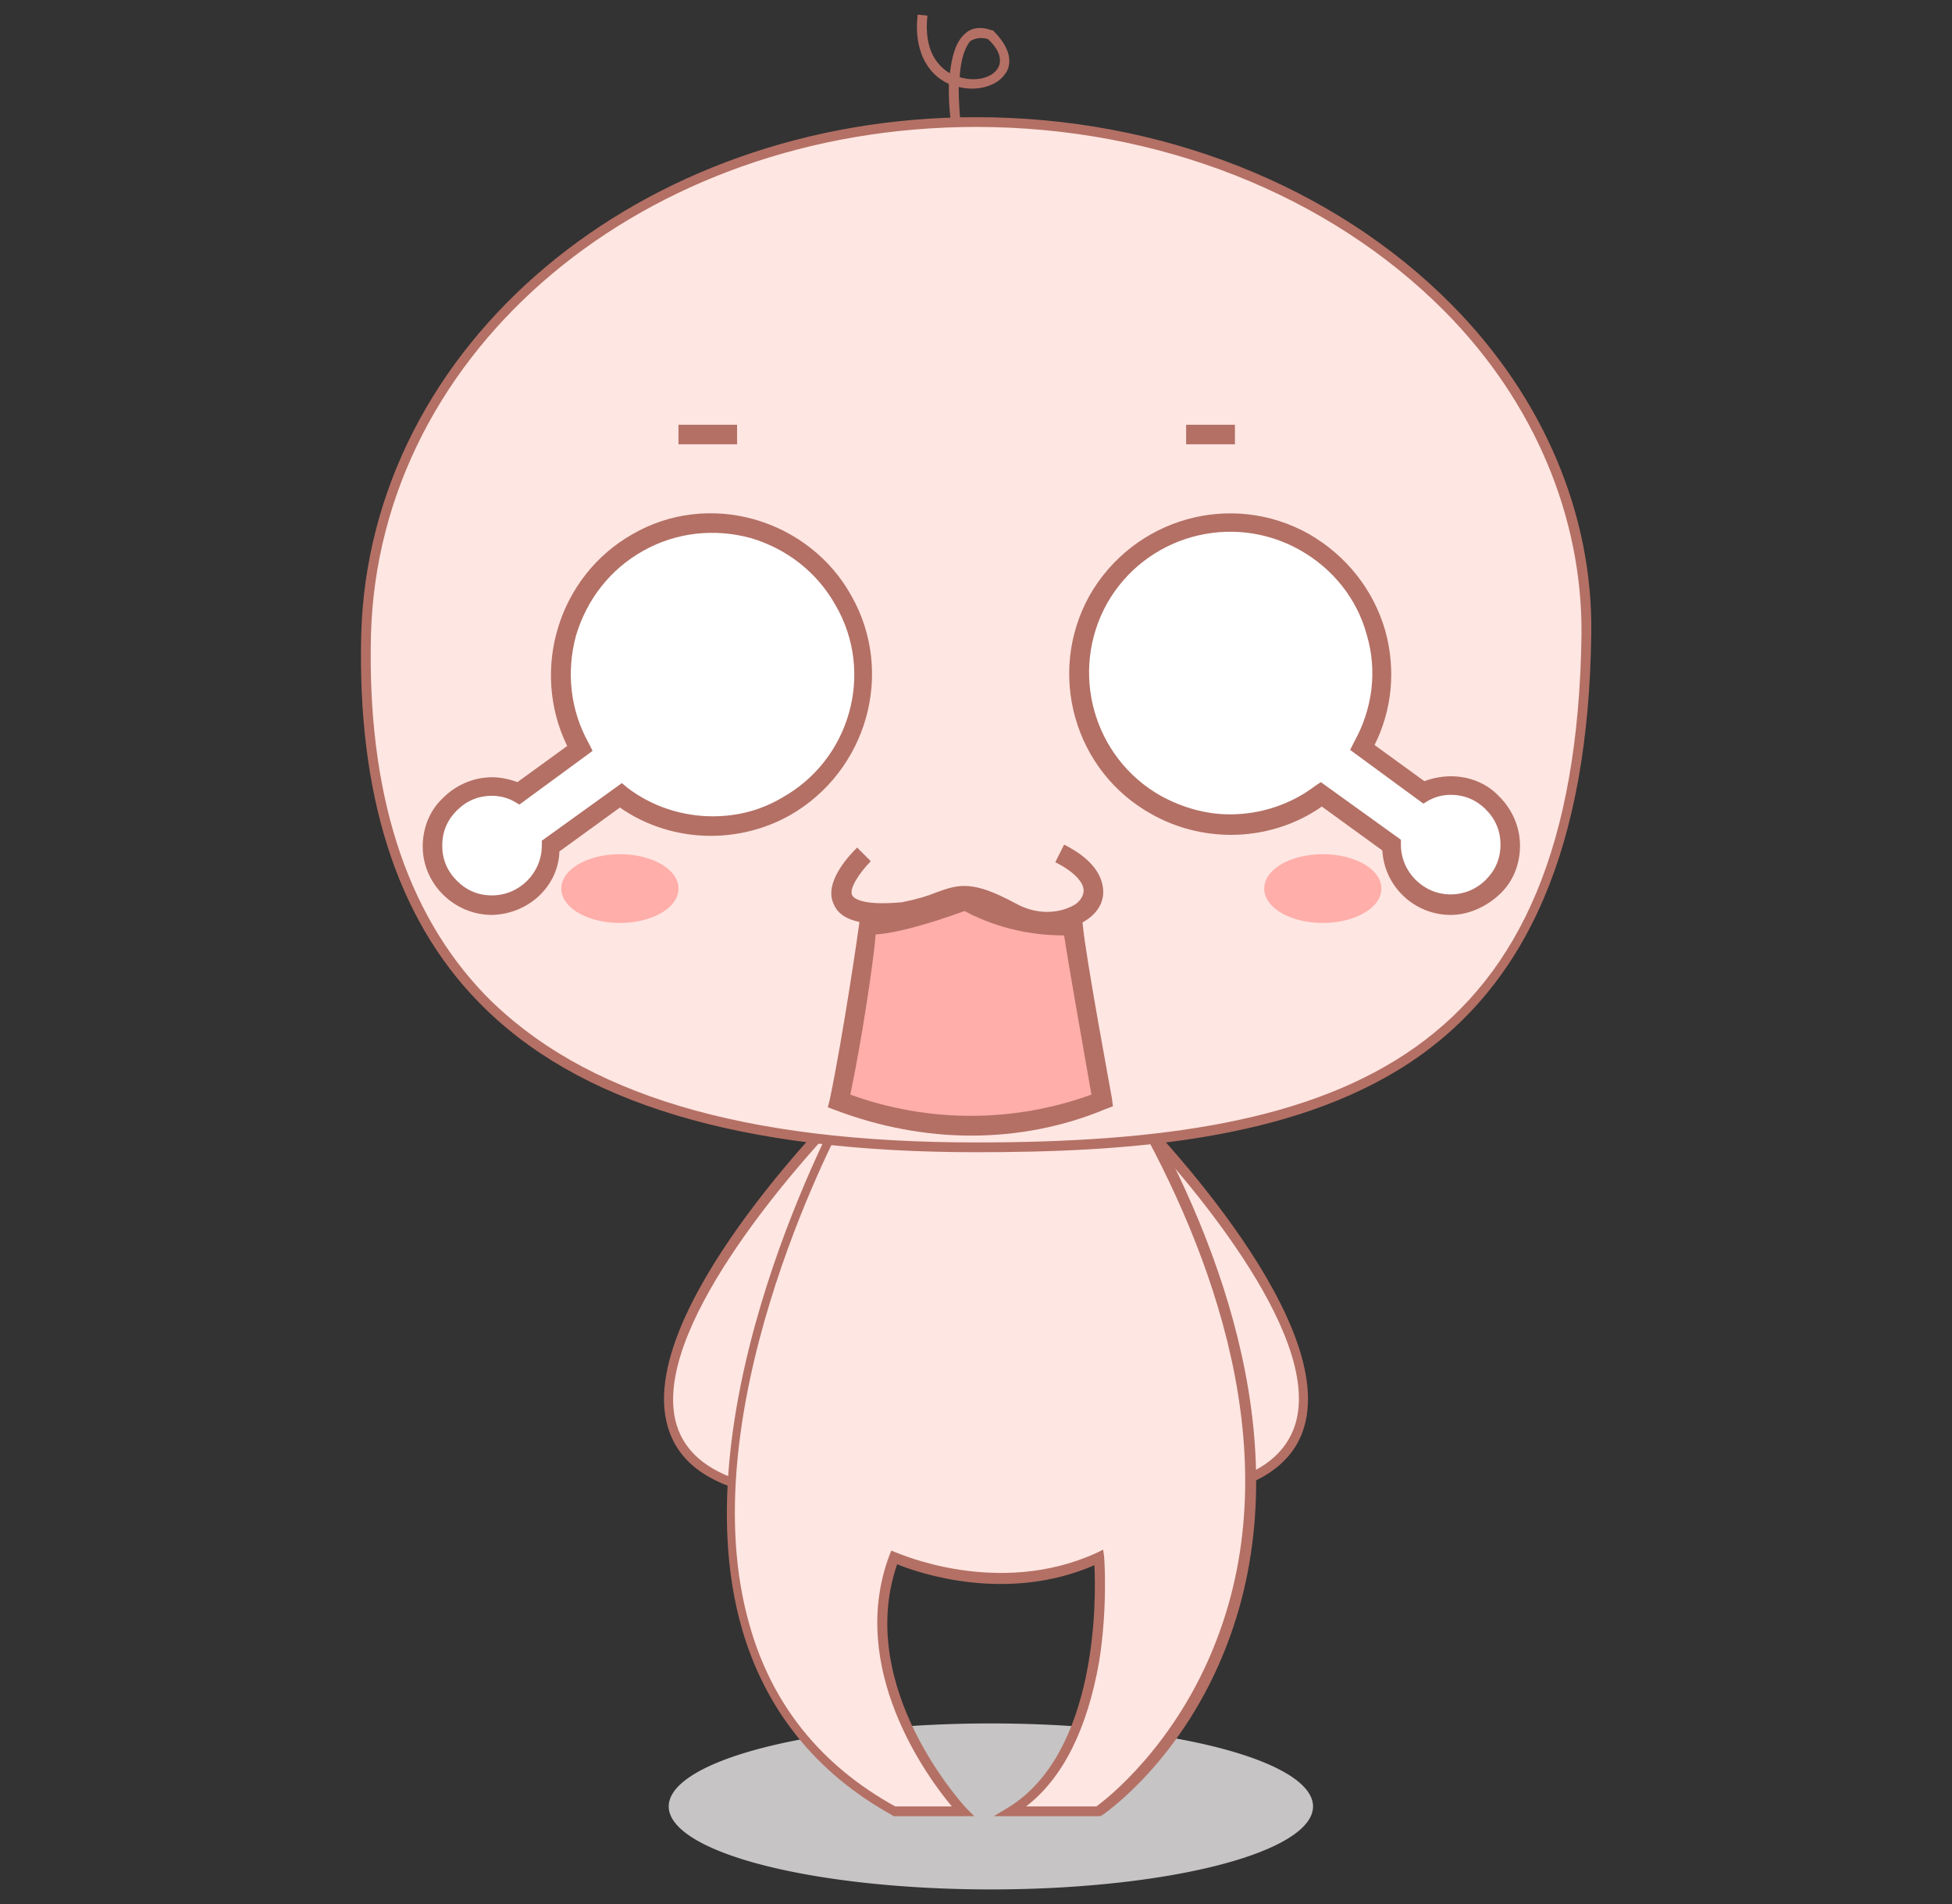 <?xml version="1.0" standalone="no"?><!DOCTYPE svg PUBLIC "-//W3C//DTD SVG 1.1//EN" "http://www.w3.org/Graphics/SVG/1.1/DTD/svg11.dtd"><svg t="1574348711661" class="icon" viewBox="0 0 1050 1024" version="1.1" xmlns="http://www.w3.org/2000/svg" p-id="6762" xmlns:xlink="http://www.w3.org/1999/xlink" width="131.25" height="128"><rect x="0" y="0" width="1050" height="1024" fill="#333333" stroke="none"/><defs><style type="text/css"></style></defs><path d="M359.713 971.487a173.292 44.636 0 1 0 346.585 0 173.292 44.636 0 1 0-346.585 0Z" fill="#C6C4C4" p-id="6763"></path><path d="M514.626 87.171c-0.525-3.676-4.726-24.156-4.201-42.01-12.603-5.776-18.905-19.43-16.804-37.284l5.251 0.525c-2.101 18.905 5.776 27.307 12.078 30.983 1.05-8.927 3.151-16.804 7.877-21.005 3.676-3.676 8.927-4.201 14.704-2.101h0.525l0.525 0.525c11.553 11.553 8.402 19.955 6.302 22.581-4.201 6.827-15.229 9.977-25.206 7.352 0 14.704 2.101 30.983 3.676 39.385l-4.726 1.05z m1.575-45.686c8.402 2.626 17.329 0.525 20.48-4.726 2.626-4.201 1.05-9.977-5.251-15.754-3.676-1.05-6.827-0.525-9.452 1.05-3.151 3.676-5.251 10.503-5.776 19.43z" fill="#B47065" p-id="6764"></path><path d="M454.236 596.021s-176.968 176.968-47.262 204.8l47.262-204.8z" fill="#FEE6E2" p-id="6765"></path><path d="M409.075 803.971l-2.626-0.525c-26.256-5.776-42.01-17.854-47.262-36.234-17.854-60.915 88.747-168.566 93.473-173.292l6.302-6.302-49.887 216.353z m40.435-199.024c-23.106 24.681-100.299 111.852-85.596 161.214 4.726 15.754 18.379 26.256 40.96 32.033l44.636-193.247z" fill="#B47065" p-id="6766"></path><path d="M606.523 596.021s176.968 176.968 47.262 204.8l-47.262-204.8z" fill="#FEE6E2" p-id="6767"></path><path d="M651.684 803.971l-49.887-216.353 6.302 6.302c4.726 4.726 111.327 112.377 93.473 173.292-5.251 18.379-21.53 30.457-47.262 36.234l-2.626 0.525z m-40.435-199.024l44.636 192.722c22.581-5.251 36.234-16.279 40.96-32.033 14.704-49.362-62.49-136.008-85.596-160.689z" fill="#B47065" p-id="6768"></path><path d="M454.236 596.021s-154.913 278.318 26.256 378.092h36.759s-63.015-66.691-36.759-136.533c0 0 55.138 25.731 110.277 0 0 0 8.927 102.4-47.262 136.533h47.262s169.616-115.528 21.005-378.092h-157.538z" fill="#FEE6E2" p-id="6769"></path><path d="M591.819 976.738h-57.239l7.877-4.726c47.787-29.407 47.262-111.852 46.211-130.232-47.262 20.48-94.523 4.201-106.076-0.525-23.106 66.691 36.759 130.757 37.284 131.282l4.201 4.201h-43.586l-0.525-0.525c-40.96-22.581-68.267-56.714-80.87-100.299-34.658-120.254 53.038-279.893 53.563-281.469l0.525-1.575h160.689l0.525 1.575c42.535 75.093 85.071 186.946 45.686 289.871-23.631 61.965-65.641 90.847-67.216 91.897l-1.05 0.525z m-39.91-5.251h37.809c5.251-3.676 43.061-33.083 64.591-89.272 38.859-100.299-2.626-209.526-44.636-283.569H455.811c-8.402 15.754-85.071 163.315-52.513 275.692 12.078 42.535 38.334 75.093 78.244 97.149h30.457c-13.653-16.279-56.189-74.568-33.608-134.958l1.05-2.626 2.626 1.05c0.525 0 54.613 24.681 108.176 0l3.151-1.575 0.525 3.676s2.101 26.256-2.626 56.189c-6.302 36.234-19.43 63.015-39.385 78.244z" fill="#B47065" p-id="6770"></path><path d="M525.128 65.641c181.169 0 329.781 123.405 328.205 275.692-3.151 241.559-147.036 275.692-328.205 275.692S191.147 565.038 196.923 341.333c4.201-152.287 147.036-275.692 328.205-275.692z" fill="#FEE6E2" p-id="6771"></path><path d="M525.128 619.651c-127.081 0-214.777-26.256-267.815-80.87C213.202 493.621 192.197 426.929 194.297 341.333c4.201-155.963 149.662-278.318 330.831-278.318 99.249 0 192.197 36.759 255.737 100.825 49.362 49.887 76.144 112.903 75.093 177.493-1.575 112.903-33.608 187.996-98.199 230.531-64.066 42.01-153.337 47.787-232.632 47.787z m0-551.385c-178.544 0-321.378 119.729-325.579 273.067-2.101 84.021 18.379 149.136 61.44 193.772 52.513 53.563 138.634 79.294 264.139 79.294 199.024 0 322.429-45.686 325.579-273.067 0.525-63.015-25.206-124.981-73.518-173.817-62.49-63.015-154.388-99.249-252.062-99.249z" fill="#B47065" p-id="6772"></path><path d="M680.041 477.867a31.508 18.379 0 1 0 63.015 0 31.508 18.379 0 1 0-63.015 0Z" fill="#FFAEAA" p-id="6773"></path><path d="M301.949 477.867a31.508 18.379 0 1 0 63.015 0 31.508 18.379 0 1 0-63.015 0Z" fill="#FFAEAA" p-id="6774"></path><path d="M364.964 228.431h31.508v10.503h-31.508zM638.031 228.431h26.256v10.503h-26.256z" fill="#B47065" p-id="6775"></path><path d="M383.344 443.733c-17.854 0-35.184-5.776-48.837-16.804l-37.809 27.307c0 17.329-14.178 32.033-31.508 32.033s-32.033-14.178-32.033-31.508 14.178-32.033 31.508-32.033c5.251 0 9.977 1.05 14.704 3.676l33.083-24.156c-22.055-39.385-7.877-88.747 30.983-110.802 39.385-22.055 88.747-7.877 110.802 30.983 22.055 39.385 7.877 88.747-30.983 110.802-12.078 6.827-25.731 10.503-39.91 10.503z" fill="#FFFFFF" p-id="6776"></path><path d="M264.665 492.045c-20.48 0-37.284-16.804-37.284-36.759 0-9.977 3.676-19.43 11.028-26.256 6.827-6.827 16.279-11.028 26.256-11.028 4.726 0 9.452 1.05 13.653 2.626l26.782-19.43c-19.955-40.96-4.726-91.372 35.184-113.953 19.955-11.553 43.586-14.178 65.641-7.877 22.055 6.302 40.96 21.005 51.988 40.96 23.631 41.485 8.402 94.523-33.083 118.154-13.128 7.352-27.832 11.028-42.535 11.028-17.329 0-34.658-5.251-48.837-15.229l-32.558 23.631c-0.525 18.379-16.279 33.608-36.234 34.133z m0-64.066c-7.352 0-13.653 2.626-18.905 7.877s-7.877 11.553-7.877 18.905 2.626 13.653 7.877 18.905 11.553 7.877 18.905 7.877c14.704 0 26.782-12.078 26.782-26.782v-2.626l43.061-30.983 3.151 2.626c13.128 9.977 29.407 15.229 45.686 15.229 13.128 0 25.731-3.151 37.284-9.977 36.759-20.48 49.887-67.216 28.882-103.45-9.977-17.854-26.256-30.457-45.686-36.234-19.43-5.251-39.91-3.151-57.764 6.827-17.854 9.977-30.457 26.256-36.234 45.686-5.251 19.43-3.151 39.91 6.827 57.764l2.101 4.201-39.385 28.882-2.626-1.575c-3.676-2.101-7.877-3.151-12.078-3.151z" fill="#B47065" p-id="6777"></path><path d="M661.662 443.733c17.854 0 35.184-5.776 48.837-16.804l37.809 27.307c0 17.329 14.178 32.033 31.508 32.033s32.033-14.178 32.033-31.508-14.178-32.033-31.508-32.033c-5.251 0-9.977 1.05-14.704 3.676l-33.083-24.156c22.055-39.385 7.877-88.747-30.983-110.802-39.385-22.055-88.747-7.877-110.802 30.983-22.055 39.385-7.877 88.747 30.983 110.802 12.078 6.827 25.731 10.503 39.91 10.503z" fill="#FFFFFF" p-id="6778"></path><path d="M780.341 492.045c-19.43 0-35.709-15.229-36.759-34.658l-32.558-23.631c-14.178 9.977-31.508 15.229-48.837 15.229-14.704 0-29.407-3.676-42.535-11.028-42.01-23.106-56.714-76.144-33.608-117.629 23.631-41.485 76.144-56.714 118.154-33.083 19.955 11.553 34.658 29.932 40.96 51.988 5.776 21.005 3.676 42.535-5.776 61.44l26.782 19.43c4.201-1.575 9.452-2.626 14.178-2.626 9.977 0 19.43 3.676 26.256 11.028 6.827 6.827 11.028 16.279 11.028 26.256s-3.676 19.43-11.028 26.256c-7.352 6.827-16.804 11.028-26.256 11.028z m-69.842-71.417l43.061 30.983v2.626c0 14.704 12.078 26.782 26.782 26.782 6.827 0 13.653-2.626 18.905-7.877s7.877-11.553 7.877-18.905-2.626-13.653-7.877-18.905-11.553-7.877-18.905-7.877c-4.201 0-8.402 1.05-12.078 3.151l-2.626 1.575-39.385-28.882 2.101-4.201c9.977-17.854 12.603-38.334 6.827-57.764-5.251-19.43-18.379-35.709-36.234-45.686-36.759-20.48-82.97-7.352-103.45 28.882-20.48 36.759-7.352 82.97 28.882 103.45 11.553 6.302 24.156 9.977 37.284 9.977 16.279 0 32.558-5.251 45.686-15.229l3.151-2.101z" fill="#B47065" p-id="6779"></path><path d="M467.364 497.296s-8.402 58.814-15.754 94.523c45.686 17.854 96.098 17.854 141.785 0 0 0-14.178-76.144-15.754-94.523 0 0-28.357 3.151-57.764-13.653 0 0.525-35.709 14.178-52.513 13.653z" fill="#FFAEAA" p-id="6780"></path><path d="M522.503 610.724c-24.681 0-49.362-4.726-72.993-13.653l-4.201-1.575 1.05-4.201c7.352-35.184 15.754-93.473 15.754-93.998l0.525-4.726h4.726c13.128 0.525 40.96-9.452 50.412-13.128l2.101-1.05 2.101 1.05c27.307 15.754 54.088 12.603 54.613 12.603l5.251-0.525 0.525 5.251c1.575 17.854 15.754 93.473 15.754 93.998l0.525 4.201-4.201 1.575c-22.581 9.452-47.262 14.178-71.943 14.178z m-65.116-22.055c42.01 15.229 87.696 15.229 129.707 0-2.626-15.229-11.553-65.116-14.704-85.596-9.452 0-30.983-1.05-53.563-13.128-7.352 2.626-32.033 11.553-47.787 12.603-1.05 13.653-7.352 56.189-13.653 86.121z" fill="#B47065" p-id="6781"></path><path d="M562.937 501.497c-6.827 0-14.704-1.575-22.055-5.776-19.43-10.503-23.631-8.927-34.133-5.251-4.726 1.575-11.028 4.201-20.48 5.776-22.055 2.101-34.133-1.05-37.809-9.977-5.776-12.078 9.452-27.307 12.603-30.457l7.352 7.352c-5.251 5.251-12.078 14.704-9.977 18.379 0.525 1.05 4.201 5.776 26.782 3.676 7.877-1.575 13.128-3.151 18.379-5.251 12.603-4.726 19.955-6.302 42.535 5.776 12.078 6.827 24.156 5.251 31.508 1.05 2.101-1.05 5.251-4.201 5.251-7.877 0-4.726-5.776-10.503-15.229-15.229l4.726-9.452c16.804 8.402 20.48 17.854 21.005 24.156 0.525 6.827-3.151 13.128-10.503 17.329-5.251 3.676-12.078 5.776-19.955 5.776z" fill="#B47065" p-id="6782"></path></svg>